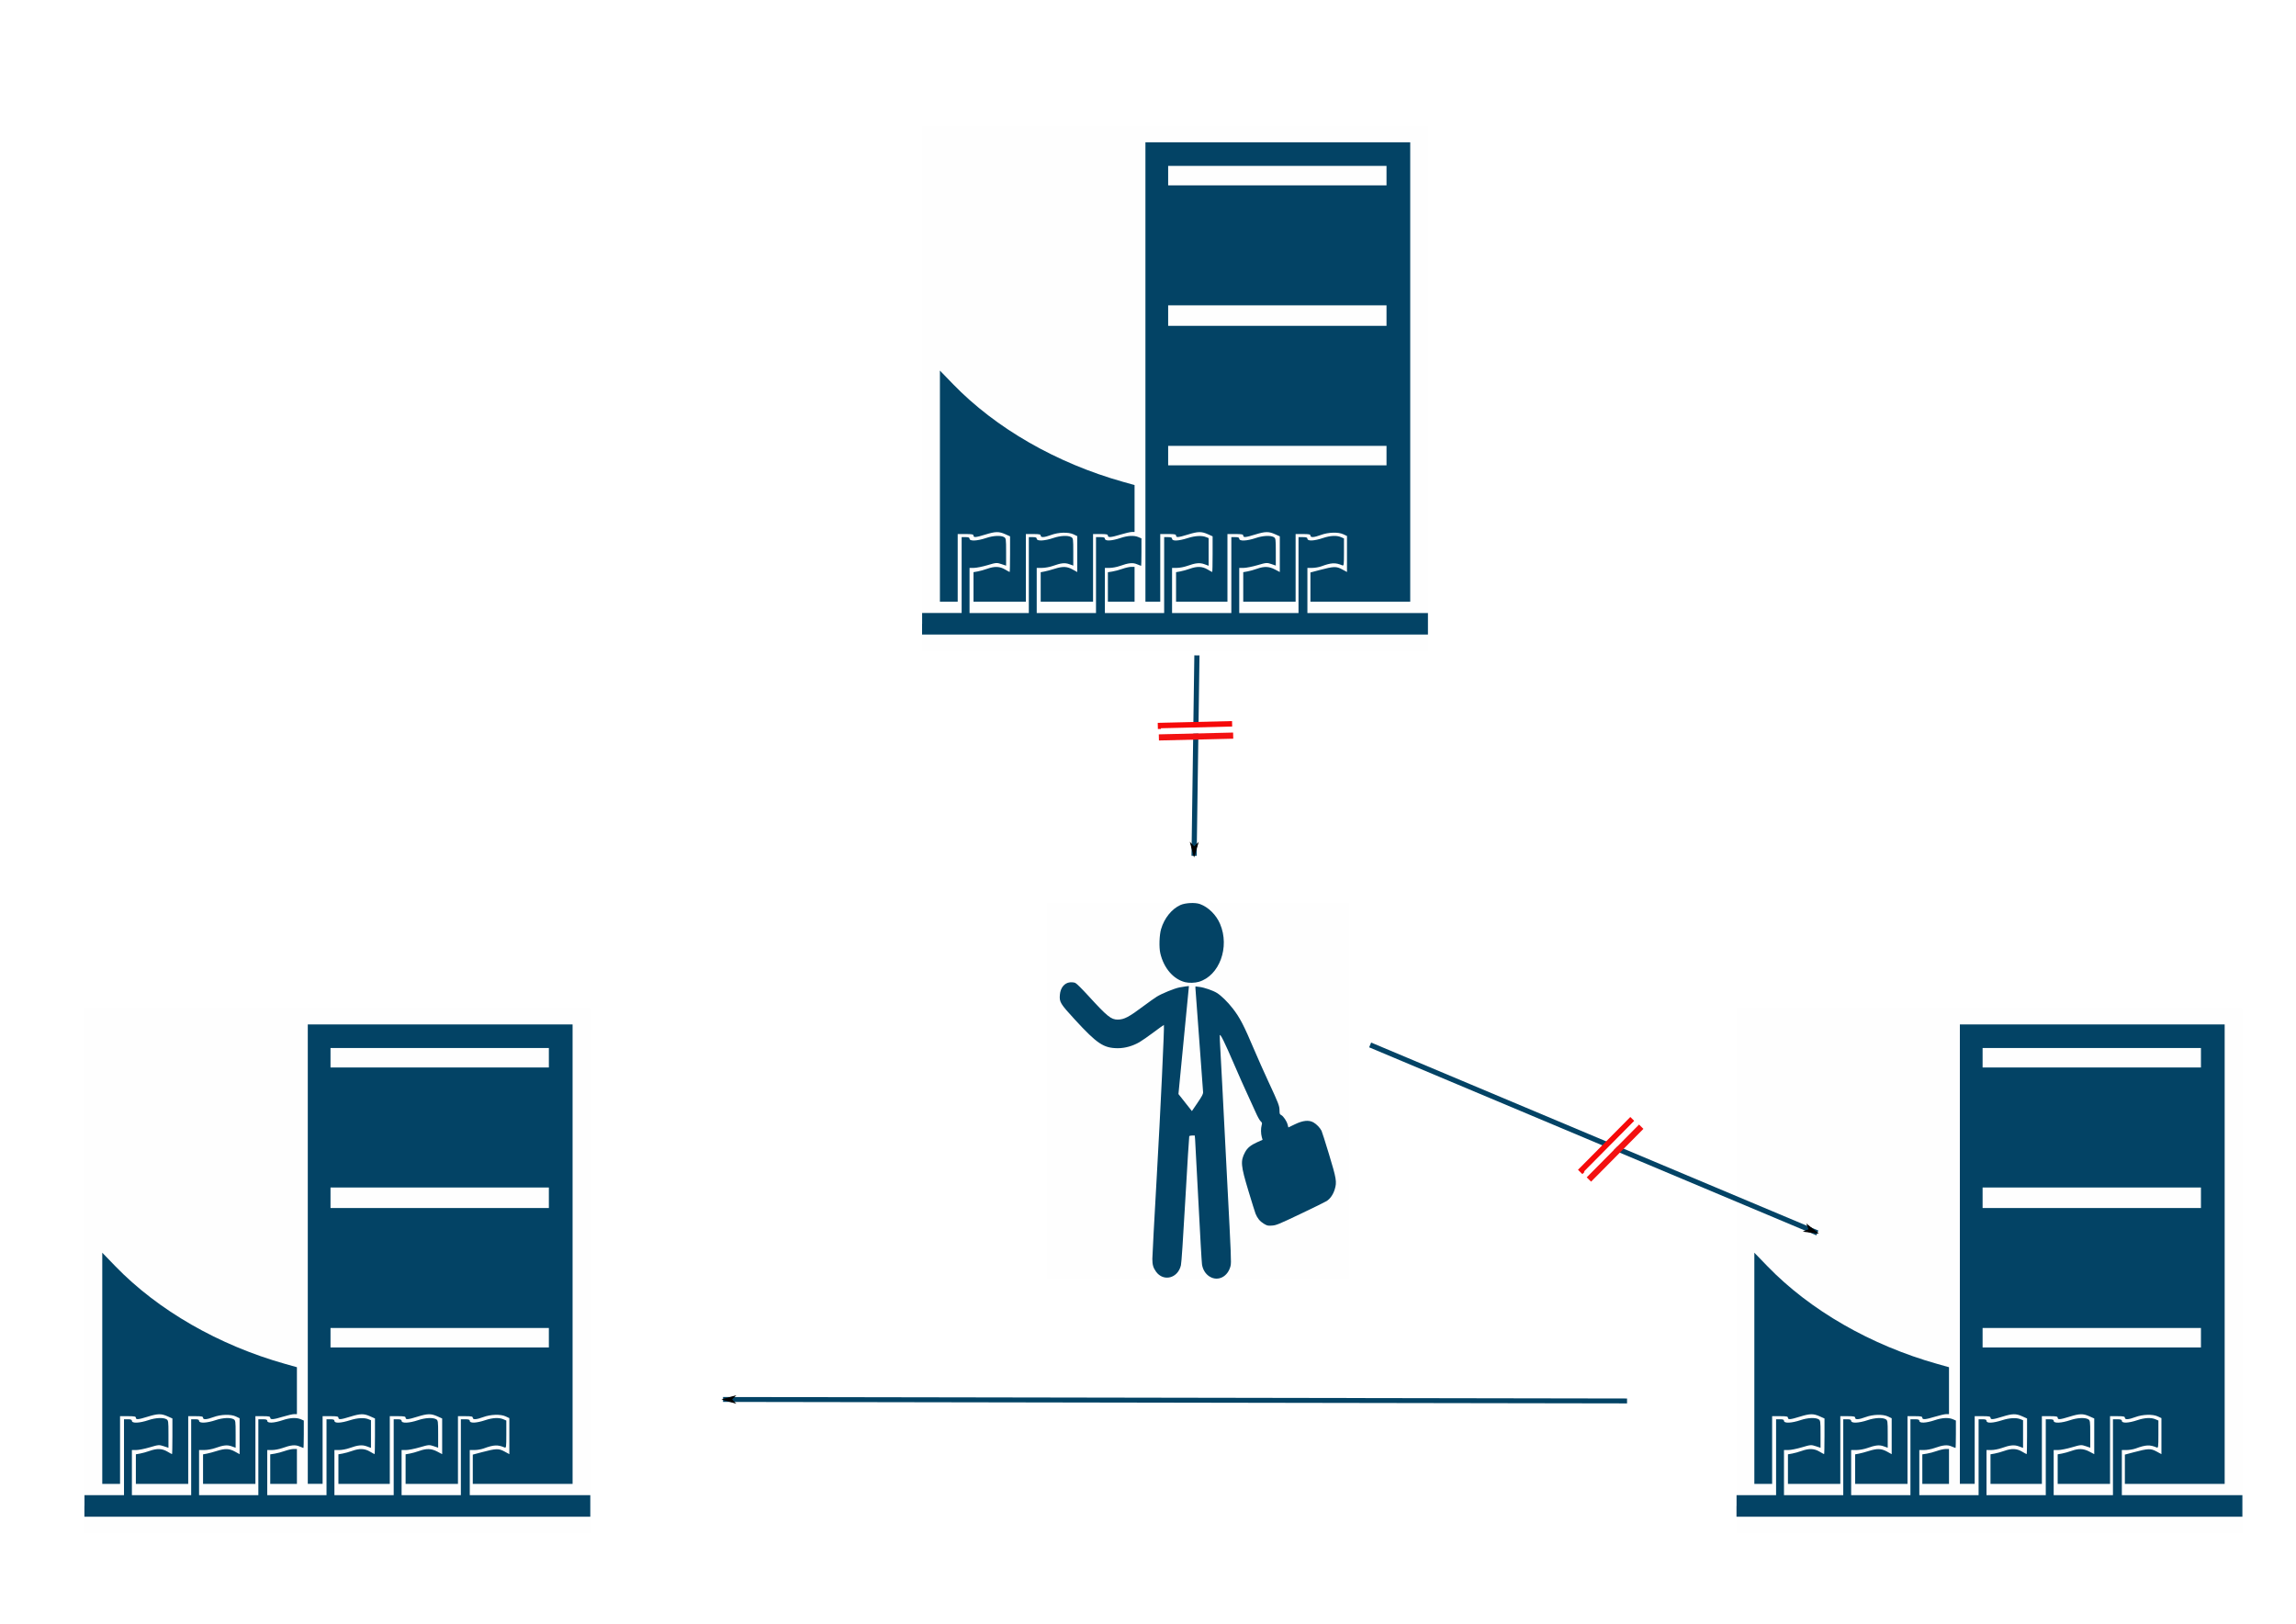 <?xml version="1.0" encoding="UTF-8" standalone="no"?>
<!-- Created with Inkscape (http://www.inkscape.org/) -->

<svg
   xmlns:dc="http://purl.org/dc/elements/1.1/"
   xmlns:cc="http://creativecommons.org/ns#"
   xmlns:rdf="http://www.w3.org/1999/02/22-rdf-syntax-ns#"
   xmlns:svg="http://www.w3.org/2000/svg"
   xmlns="http://www.w3.org/2000/svg"
   xmlns:sodipodi="http://sodipodi.sourceforge.net/DTD/sodipodi-0.dtd"
   xmlns:inkscape="http://www.inkscape.org/namespaces/inkscape"
   width="1052.362"
   height="744.094"
   id="svg2"
   version="1.1"
   inkscape:version="0.91 r13725"
   sodipodi:docname="osoe-Careers.And.Assignments.People.Change.Of.Organisations.003.en.svg">
  <defs
     id="defs4">
    <inkscape:path-effect
       effect="spiro"
       id="path-effect5583"
       is_visible="true" />
    <marker
       inkscape:stockid="Arrow1Mend"
       orient="auto"
       refY="0"
       refX="0"
       id="Arrow1Mend"
       style="overflow:visible">
      <path
         id="path4274"
         d="M 0,0 5,-5 -12.5,0 5,5 0,0 z"
         style="fill-rule:evenodd;stroke:#000000;stroke-width:1pt;marker-start:none"
         transform="matrix(-0.4,0,0,-0.4,-4,0)"
         inkscape:connector-curvature="0" />
    </marker>
    <marker
       inkscape:stockid="Arrow1Lend"
       orient="auto"
       refY="0"
       refX="0"
       id="Arrow1Lend"
       style="overflow:visible">
      <path
         id="path4268"
         d="M 0,0 5,-5 -12.5,0 5,5 0,0 z"
         style="fill-rule:evenodd;stroke:#000000;stroke-width:1pt;marker-start:none"
         transform="matrix(-0.8,0,0,-0.8,-10,0)"
         inkscape:connector-curvature="0" />
    </marker>
    <inkscape:path-effect
       effect="spiro"
       id="path-effect5583-3"
       is_visible="true" />
    <inkscape:path-effect
       effect="spiro"
       id="path-effect5583-33"
       is_visible="true" />
    <inkscape:path-effect
       effect="spiro"
       id="path-effect5583-33-6"
       is_visible="true" />
    <inkscape:path-effect
       effect="spiro"
       id="path-effect5583-3-0"
       is_visible="true" />
    <inkscape:path-effect
       effect="spiro"
       id="path-effect5583-4"
       is_visible="true" />
    <inkscape:path-effect
       effect="spiro"
       id="path-effect5583-1"
       is_visible="true" />
    <inkscape:path-effect
       effect="spiro"
       id="path-effect5583-3-7"
       is_visible="true" />
    <inkscape:path-effect
       effect="spiro"
       id="path-effect5583-33-5"
       is_visible="true" />
  </defs>
  <sodipodi:namedview
     id="base"
     pagecolor="#ffffff"
     bordercolor="#666666"
     borderopacity="1.0"
     inkscape:pageopacity="0.0"
     inkscape:pageshadow="2"
     inkscape:zoom="0.68539683"
     inkscape:cx="418.36054"
     inkscape:cy="372.04724"
     inkscape:document-units="px"
     inkscape:current-layer="layer1"
     showgrid="false"
     inkscape:window-width="1366"
     inkscape:window-height="705"
     inkscape:window-x="-8"
     inkscape:window-y="-8"
     inkscape:window-maximized="1" />
  <g
     inkscape:label="Calque 1"
     inkscape:groupmode="layer"
     id="layer1"
     transform="translate(0,-308.268)">
    <path
       style="fill:none;stroke:#034365;stroke-width:2.251;stroke-linecap:butt;stroke-linejoin:miter;stroke-miterlimit:4;stroke-dasharray:none;stroke-opacity:1;marker-start:none;marker-end:url(#Arrow1Lend)"
       d="M 745.75,950.282 331.397,949.598"
       id="path4068"
       inkscape:connector-type="polyline"
       inkscape:connector-curvature="0" />
    <path
       style="fill:none;stroke:#034365;stroke-width:2.368;stroke-linecap:butt;stroke-linejoin:miter;stroke-miterlimit:4;stroke-dasharray:none;stroke-opacity:1;marker-end:url(#Arrow1Lend)"
       d="m 548.599,608.62 -1.299,91.852"
       id="path4070"
       inkscape:connector-type="polyline"
       inkscape:connector-curvature="0"
       inkscape:transform-center-x="-91.767605"
       inkscape:transform-center-y="10.890786" />
    <g
       id="g4277"
       transform="matrix(0.721,0.693,-0.693,0.721,561.422,-274.404)"
       inkscape:transform-center-x="-65.655395">
      <path
         inkscape:connector-curvature="0"
         inkscape:original-d="m 636.0984,657.01399 c -22.65464,24.19539 -23.98724,24.19539 -23.98724,24.19539"
         inkscape:path-effect="#path-effect5583"
         id="path5581"
         d="m 636.098,657.014 -23.987,24.195"
         style="fill:none;stroke:#f60909;stroke-width:2.817;stroke-linecap:butt;stroke-linejoin:miter;stroke-miterlimit:4;stroke-dasharray:none;stroke-opacity:1" />
      <path
         inkscape:connector-curvature="0"
         inkscape:original-d="m 638.87023,657.77442 c -22.65462,24.19542 -23.98726,24.19542 -23.98726,24.19542"
         inkscape:path-effect="#path-effect5583-3"
         id="path5581-1"
         d="m 638.87,657.774 -23.987,24.195"
         style="fill:#ffffff;stroke:#ffffff;stroke-width:2.817;stroke-linecap:butt;stroke-linejoin:miter;stroke-miterlimit:4;stroke-dasharray:none;stroke-opacity:1" />
      <path
         inkscape:connector-curvature="0"
         inkscape:original-d="m 640.09625,660.47048 c -22.65462,24.19541 -23.98724,24.19541 -23.98724,24.19541"
         inkscape:path-effect="#path-effect5583-33"
         id="path5581-8"
         d="m 640.096,660.47 -23.987,24.195"
         style="fill:none;stroke:#f31212;stroke-width:2.817;stroke-linecap:butt;stroke-linejoin:miter;stroke-miterlimit:4;stroke-dasharray:none;stroke-opacity:1" />
    </g>
    <g
       id="g4211"
       transform="translate(8.967,-14.59)">
      <path
         style="fill:#fefefe"
         d="m 413.685,500.857 0,-120.312 115.935,0 115.935,0 0,120.312 0,120.312 -115.935,0 -115.935,0 0,-120.312 z"
         id="path4215"
         inkscape:connector-curvature="0" />
      <path
         style="fill:#034365"
         d="m 413.685,608.715 0,-4.935 9.057,0 9.057,0 0,-17.389 0,-17.389 1.811,0 c 1.308,0 1.811,0.196 1.811,0.705 0,1.239 3.448,1.097 7.632,-0.313 3.187,-1.075 6.659,-1.258 8.151,-0.429 0.922,0.512 0.974,0.876 0.974,6.826 l 0,6.285 -2.192,-0.728 c -2.105,-0.698 -2.359,-0.678 -6.36,0.513 -2.292,0.682 -5.076,1.241 -6.186,1.241 l -2.018,0 0,10.339 0,10.339 13.586,0 13.586,0 0,-17.389 0,-17.389 1.811,0 c 1.308,0 1.811,0.196 1.811,0.705 0,1.225 3.482,1.082 7.632,-0.315 3.189,-1.073 6.66,-1.255 8.151,-0.427 0.922,0.512 0.974,0.876 0.974,6.814 l 0,6.273 -1.854,-0.663 c -2.039,-0.729 -3.708,-0.544 -7.614,0.843 -1.347,0.478 -3.537,0.87 -4.868,0.87 l -2.42,0 0,10.339 0,10.339 13.586,0 13.586,0 0,-17.389 0,-17.389 2.038,0 c 1.51,0 2.038,0.183 2.038,0.705 0,1.202 3.057,1.072 7.145,-0.304 3.315,-1.115 6.244,-1.264 8.213,-0.418 l 1.398,0.601 0,6.288 c 0,3.458 -0.077,6.288 -0.171,6.288 -0.094,0 -0.935,-0.331 -1.869,-0.736 -1.911,-0.829 -3.866,-0.631 -7.856,0.793 -1.361,0.486 -3.461,0.883 -4.667,0.883 l -2.193,0 0,10.339 0,10.339 13.586,0 13.586,0 0,-17.389 0,-17.389 1.811,0 c 1.308,0 1.811,0.196 1.811,0.705 0,1.22 2.87,1.107 7.246,-0.287 3.278,-1.044 6.384,-1.22 8.265,-0.469 l 1.245,0.497 0,6.335 0,6.335 -1.925,-0.705 c -2.149,-0.787 -4.052,-0.596 -7.971,0.804 -1.361,0.486 -3.461,0.883 -4.667,0.883 l -2.193,0 0,10.339 0,10.339 13.586,0 13.586,0 0,-17.389 0,-17.389 1.811,0 c 1.308,0 1.811,0.196 1.811,0.705 0,1.239 3.448,1.097 7.632,-0.313 3.187,-1.075 6.66,-1.258 8.151,-0.429 0.921,0.512 0.974,0.876 0.974,6.804 l 0,6.264 -2.085,-0.712 c -1.984,-0.678 -2.289,-0.652 -6.337,0.534 -2.339,0.686 -5.171,1.247 -6.294,1.247 l -2.041,0 0,10.339 0,10.339 13.586,0 13.586,0 0,-17.389 0,-17.389 2.038,0 c 1.51,0 2.038,0.183 2.038,0.705 0,1.202 3.057,1.072 7.145,-0.304 3.315,-1.115 6.244,-1.264 8.213,-0.418 l 1.398,0.601 0,6.338 c 0,5.851 -0.061,6.312 -0.793,6.002 -3.147,-1.335 -4.938,-1.251 -9.567,0.448 -1.09,0.4 -2.975,0.727 -4.189,0.727 l -2.207,0 0,10.339 0,10.339 27.625,0 27.625,0 0,4.935 0,4.935 -115.935,0 -115.935,0 0,-4.935 z m 8.152,-63.069 0,-52.964 6.001,6.198 c 19.553,20.197 47.423,36.217 77.894,44.776 l 5.321,1.495 0,10.751 0,10.751 -1.269,0 c -0.698,0 -2.99,0.524 -5.095,1.165 -4.457,1.357 -5.864,1.472 -5.864,0.48 0,-0.564 -0.679,-0.705 -3.397,-0.705 l -3.397,0 0,15.509 0,15.509 -12.001,0 -12.001,0 0,-6.762 0,-6.762 1.698,-0.318 c 0.934,-0.175 2.993,-0.727 4.576,-1.227 3.831,-1.21 5.757,-1.146 8.334,0.277 l 2.148,1.186 0,-8.23 0,-8.23 -1.698,-0.811 c -2.323,-1.109 -6.853,-0.987 -10.261,0.276 -3.177,1.178 -4.797,1.275 -4.797,0.287 0,-0.564 -0.679,-0.705 -3.397,-0.705 l -3.397,0 0,15.509 0,15.509 -12.001,0 -12.001,0 0,-6.773 0,-6.773 1.9,-0.333 c 1.045,-0.183 3.013,-0.73 4.373,-1.216 3.386,-1.209 5.759,-1.122 8.152,0.297 1.084,0.643 2.052,1.169 2.151,1.169 0.099,0 0.18,-3.675 0.18,-8.167 l 0,-8.167 -2.235,-0.998 c -2.885,-1.288 -4.469,-1.257 -9.087,0.177 -4.37,1.357 -5.434,1.449 -5.434,0.47 0,-0.568 -0.704,-0.705 -3.623,-0.705 l -3.623,0 0,15.509 0,15.509 -4.076,0 -4.076,0 0,-52.964 z m 76.988,46.203 0,-6.761 2.055,-0.32 c 1.13,-0.176 3.2,-0.729 4.6,-1.228 1.399,-0.5 3.226,-0.908 4.059,-0.908 l 1.514,0 0,7.989 0,7.989 -6.114,0 -6.114,0 0,-6.761 z m 17.209,-98.512 0,-105.273 60.685,0 60.685,0 0,105.273 0,105.273 -22.87,0 -22.87,0 0,-6.703 0,-6.703 4.189,-1.108 c 6.5,-1.72 7.679,-1.758 10.306,-0.332 l 2.261,1.227 0,-8.253 0,-8.253 -1.698,-0.794 c -2.313,-1.082 -6.861,-0.94 -10.261,0.321 -3.177,1.178 -4.797,1.275 -4.797,0.287 0,-0.564 -0.679,-0.705 -3.397,-0.705 l -3.397,0 0,15.509 0,15.509 -12.001,0 -12.001,0 0,-6.773 0,-6.773 1.9,-0.333 c 1.045,-0.183 3.013,-0.73 4.373,-1.216 3.343,-1.194 5.547,-1.113 8.234,0.3 l 2.249,1.183 0,-8.175 0,-8.175 -2.235,-0.998 c -2.885,-1.288 -4.469,-1.257 -9.087,0.177 -4.37,1.357 -5.434,1.449 -5.434,0.47 0,-0.568 -0.704,-0.705 -3.623,-0.705 l -3.623,0 0,15.509 0,15.509 -11.775,0 -11.775,0 0,-6.773 0,-6.773 1.9,-0.333 c 1.045,-0.183 3.013,-0.73 4.373,-1.216 3.386,-1.209 5.759,-1.122 8.152,0.297 1.084,0.643 2.052,1.169 2.151,1.169 0.099,0 0.18,-3.675 0.18,-8.167 l 0,-8.167 -2.235,-0.998 c -2.885,-1.288 -4.469,-1.257 -9.087,0.177 -4.37,1.357 -5.434,1.449 -5.434,0.47 0,-0.568 -0.704,-0.705 -3.623,-0.705 l -3.623,0 0,15.509 0,15.509 -3.397,0 -3.397,0 0,-105.273 z m 110.501,38.303 0,-4.465 -50.042,0 -50.042,0 0,4.465 0,4.465 50.042,0 50.042,0 0,-4.465 z m 0,-64.151 0,-4.7 -50.042,0 -50.042,0 0,4.7 0,4.7 50.042,0 50.042,0 0,-4.7 z m 0,-64.151 0,-4.465 -50.042,0 -50.042,0 0,4.465 0,4.465 50.042,0 50.042,0 0,-4.465 z"
         id="path4213"
         inkscape:connector-curvature="0" />
    </g>
    <g
       id="g4211-6"
       transform="translate(382.26,389.667)">
      <path
         style="fill:#fefefe"
         d="m 413.685,500.857 0,-120.312 115.935,0 115.935,0 0,120.312 0,120.312 -115.935,0 -115.935,0 0,-120.312 z"
         id="path4215-9"
         inkscape:connector-curvature="0" />
      <path
         style="fill:#034365"
         d="m 413.685,608.715 0,-4.935 9.057,0 9.057,0 0,-17.389 0,-17.389 1.811,0 c 1.308,0 1.811,0.196 1.811,0.705 0,1.239 3.448,1.097 7.632,-0.313 3.187,-1.075 6.659,-1.258 8.151,-0.429 0.922,0.512 0.974,0.876 0.974,6.826 l 0,6.285 -2.192,-0.728 c -2.105,-0.698 -2.359,-0.678 -6.36,0.513 -2.292,0.682 -5.076,1.241 -6.186,1.241 l -2.018,0 0,10.339 0,10.339 13.586,0 13.586,0 0,-17.389 0,-17.389 1.811,0 c 1.308,0 1.811,0.196 1.811,0.705 0,1.225 3.482,1.082 7.632,-0.315 3.189,-1.073 6.66,-1.255 8.151,-0.427 0.922,0.512 0.974,0.876 0.974,6.814 l 0,6.273 -1.854,-0.663 c -2.039,-0.729 -3.708,-0.544 -7.614,0.843 -1.347,0.478 -3.537,0.87 -4.868,0.87 l -2.42,0 0,10.339 0,10.339 13.586,0 13.586,0 0,-17.389 0,-17.389 2.038,0 c 1.51,0 2.038,0.183 2.038,0.705 0,1.202 3.057,1.072 7.145,-0.304 3.315,-1.115 6.244,-1.264 8.213,-0.418 l 1.398,0.601 0,6.288 c 0,3.458 -0.077,6.288 -0.171,6.288 -0.094,0 -0.935,-0.331 -1.869,-0.736 -1.911,-0.829 -3.866,-0.631 -7.856,0.793 -1.361,0.486 -3.461,0.883 -4.667,0.883 l -2.193,0 0,10.339 0,10.339 13.586,0 13.586,0 0,-17.389 0,-17.389 1.811,0 c 1.308,0 1.811,0.196 1.811,0.705 0,1.22 2.87,1.107 7.246,-0.287 3.278,-1.044 6.384,-1.22 8.265,-0.469 l 1.245,0.497 0,6.335 0,6.335 -1.925,-0.705 c -2.149,-0.787 -4.052,-0.596 -7.971,0.804 -1.361,0.486 -3.461,0.883 -4.667,0.883 l -2.193,0 0,10.339 0,10.339 13.586,0 13.586,0 0,-17.389 0,-17.389 1.811,0 c 1.308,0 1.811,0.196 1.811,0.705 0,1.239 3.448,1.097 7.632,-0.313 3.187,-1.075 6.66,-1.258 8.151,-0.429 0.921,0.512 0.974,0.876 0.974,6.804 l 0,6.264 -2.085,-0.712 c -1.984,-0.678 -2.289,-0.652 -6.337,0.534 -2.339,0.686 -5.171,1.247 -6.294,1.247 l -2.041,0 0,10.339 0,10.339 13.586,0 13.586,0 0,-17.389 0,-17.389 2.038,0 c 1.51,0 2.038,0.183 2.038,0.705 0,1.202 3.057,1.072 7.145,-0.304 3.315,-1.115 6.244,-1.264 8.213,-0.418 l 1.398,0.601 0,6.338 c 0,5.851 -0.061,6.312 -0.793,6.002 -3.147,-1.335 -4.938,-1.251 -9.567,0.448 -1.09,0.4 -2.975,0.727 -4.189,0.727 l -2.207,0 0,10.339 0,10.339 27.625,0 27.625,0 0,4.935 0,4.935 -115.935,0 -115.935,0 0,-4.935 z m 8.152,-63.069 0,-52.964 6.001,6.198 c 19.553,20.197 47.423,36.217 77.894,44.776 l 5.321,1.495 0,10.751 0,10.751 -1.269,0 c -0.698,0 -2.99,0.524 -5.095,1.165 -4.457,1.357 -5.864,1.472 -5.864,0.48 0,-0.564 -0.679,-0.705 -3.397,-0.705 l -3.397,0 0,15.509 0,15.509 -12.001,0 -12.001,0 0,-6.762 0,-6.762 1.698,-0.318 c 0.934,-0.175 2.993,-0.727 4.576,-1.227 3.831,-1.21 5.757,-1.146 8.334,0.277 l 2.148,1.186 0,-8.23 0,-8.23 -1.698,-0.811 c -2.323,-1.109 -6.853,-0.987 -10.261,0.276 -3.177,1.178 -4.797,1.275 -4.797,0.287 0,-0.564 -0.679,-0.705 -3.397,-0.705 l -3.397,0 0,15.509 0,15.509 -12.001,0 -12.001,0 0,-6.773 0,-6.773 1.9,-0.333 c 1.045,-0.183 3.013,-0.73 4.373,-1.216 3.386,-1.209 5.759,-1.122 8.152,0.297 1.084,0.643 2.052,1.169 2.151,1.169 0.099,0 0.18,-3.675 0.18,-8.167 l 0,-8.167 -2.235,-0.998 c -2.885,-1.288 -4.469,-1.257 -9.087,0.177 -4.37,1.357 -5.434,1.449 -5.434,0.47 0,-0.568 -0.704,-0.705 -3.623,-0.705 l -3.623,0 0,15.509 0,15.509 -4.076,0 -4.076,0 0,-52.964 z m 76.988,46.203 0,-6.761 2.055,-0.32 c 1.13,-0.176 3.2,-0.729 4.6,-1.228 1.399,-0.5 3.226,-0.908 4.059,-0.908 l 1.514,0 0,7.989 0,7.989 -6.114,0 -6.114,0 0,-6.761 z m 17.209,-98.512 0,-105.273 60.685,0 60.685,0 0,105.273 0,105.273 -22.87,0 -22.87,0 0,-6.703 0,-6.703 4.189,-1.108 c 6.5,-1.72 7.679,-1.758 10.306,-0.332 l 2.261,1.227 0,-8.253 0,-8.253 -1.698,-0.794 c -2.313,-1.082 -6.861,-0.94 -10.261,0.321 -3.177,1.178 -4.797,1.275 -4.797,0.287 0,-0.564 -0.679,-0.705 -3.397,-0.705 l -3.397,0 0,15.509 0,15.509 -12.001,0 -12.001,0 0,-6.773 0,-6.773 1.9,-0.333 c 1.045,-0.183 3.013,-0.73 4.373,-1.216 3.343,-1.194 5.547,-1.113 8.234,0.3 l 2.249,1.183 0,-8.175 0,-8.175 -2.235,-0.998 c -2.885,-1.288 -4.469,-1.257 -9.087,0.177 -4.37,1.357 -5.434,1.449 -5.434,0.47 0,-0.568 -0.704,-0.705 -3.623,-0.705 l -3.623,0 0,15.509 0,15.509 -11.775,0 -11.775,0 0,-6.773 0,-6.773 1.9,-0.333 c 1.045,-0.183 3.013,-0.73 4.373,-1.216 3.386,-1.209 5.759,-1.122 8.152,0.297 1.084,0.643 2.052,1.169 2.151,1.169 0.099,0 0.18,-3.675 0.18,-8.167 l 0,-8.167 -2.235,-0.998 c -2.885,-1.288 -4.469,-1.257 -9.087,0.177 -4.37,1.357 -5.434,1.449 -5.434,0.47 0,-0.568 -0.704,-0.705 -3.623,-0.705 l -3.623,0 0,15.509 0,15.509 -3.397,0 -3.397,0 0,-105.273 z m 110.501,38.303 0,-4.465 -50.042,0 -50.042,0 0,4.465 0,4.465 50.042,0 50.042,0 0,-4.465 z m 0,-64.151 0,-4.7 -50.042,0 -50.042,0 0,4.7 0,4.7 50.042,0 50.042,0 0,-4.7 z m 0,-64.151 0,-4.465 -50.042,0 -50.042,0 0,4.465 0,4.465 50.042,0 50.042,0 0,-4.465 z"
         id="path4213-9"
         inkscape:connector-curvature="0" />
    </g>
    <g
       id="g4211-2"
       transform="translate(-374.965,389.667)">
      <path
         style="fill:#fefefe"
         d="m 413.685,500.857 0,-120.312 115.935,0 115.935,0 0,120.312 0,120.312 -115.935,0 -115.935,0 0,-120.312 z"
         id="path4215-5"
         inkscape:connector-curvature="0" />
      <path
         style="fill:#034365"
         d="m 413.685,608.715 0,-4.935 9.057,0 9.057,0 0,-17.389 0,-17.389 1.811,0 c 1.308,0 1.811,0.196 1.811,0.705 0,1.239 3.448,1.097 7.632,-0.313 3.187,-1.075 6.659,-1.258 8.151,-0.429 0.922,0.512 0.974,0.876 0.974,6.826 l 0,6.285 -2.192,-0.728 c -2.105,-0.698 -2.359,-0.678 -6.36,0.513 -2.292,0.682 -5.076,1.241 -6.186,1.241 l -2.018,0 0,10.339 0,10.339 13.586,0 13.586,0 0,-17.389 0,-17.389 1.811,0 c 1.308,0 1.811,0.196 1.811,0.705 0,1.225 3.482,1.082 7.632,-0.315 3.189,-1.073 6.66,-1.255 8.151,-0.427 0.922,0.512 0.974,0.876 0.974,6.814 l 0,6.273 -1.854,-0.663 c -2.039,-0.729 -3.708,-0.544 -7.614,0.843 -1.347,0.478 -3.537,0.87 -4.868,0.87 l -2.42,0 0,10.339 0,10.339 13.586,0 13.586,0 0,-17.389 0,-17.389 2.038,0 c 1.51,0 2.038,0.183 2.038,0.705 0,1.202 3.057,1.072 7.145,-0.304 3.315,-1.115 6.244,-1.264 8.213,-0.418 l 1.398,0.601 0,6.288 c 0,3.458 -0.077,6.288 -0.171,6.288 -0.094,0 -0.935,-0.331 -1.869,-0.736 -1.911,-0.829 -3.866,-0.631 -7.856,0.793 -1.361,0.486 -3.461,0.883 -4.667,0.883 l -2.193,0 0,10.339 0,10.339 13.586,0 13.586,0 0,-17.389 0,-17.389 1.811,0 c 1.308,0 1.811,0.196 1.811,0.705 0,1.22 2.87,1.107 7.246,-0.287 3.278,-1.044 6.384,-1.22 8.265,-0.469 l 1.245,0.497 0,6.335 0,6.335 -1.925,-0.705 c -2.149,-0.787 -4.052,-0.596 -7.971,0.804 -1.361,0.486 -3.461,0.883 -4.667,0.883 l -2.193,0 0,10.339 0,10.339 13.586,0 13.586,0 0,-17.389 0,-17.389 1.811,0 c 1.308,0 1.811,0.196 1.811,0.705 0,1.239 3.448,1.097 7.632,-0.313 3.187,-1.075 6.66,-1.258 8.151,-0.429 0.921,0.512 0.974,0.876 0.974,6.804 l 0,6.264 -2.085,-0.712 c -1.984,-0.678 -2.289,-0.652 -6.337,0.534 -2.339,0.686 -5.171,1.247 -6.294,1.247 l -2.041,0 0,10.339 0,10.339 13.586,0 13.586,0 0,-17.389 0,-17.389 2.038,0 c 1.51,0 2.038,0.183 2.038,0.705 0,1.202 3.057,1.072 7.145,-0.304 3.315,-1.115 6.244,-1.264 8.213,-0.418 l 1.398,0.601 0,6.338 c 0,5.851 -0.061,6.312 -0.793,6.002 -3.147,-1.335 -4.938,-1.251 -9.567,0.448 -1.09,0.4 -2.975,0.727 -4.189,0.727 l -2.207,0 0,10.339 0,10.339 27.625,0 27.625,0 0,4.935 0,4.935 -115.935,0 -115.935,0 0,-4.935 z m 8.152,-63.069 0,-52.964 6.001,6.198 c 19.553,20.197 47.423,36.217 77.894,44.776 l 5.321,1.495 0,10.751 0,10.751 -1.269,0 c -0.698,0 -2.99,0.524 -5.095,1.165 -4.457,1.357 -5.864,1.472 -5.864,0.48 0,-0.564 -0.679,-0.705 -3.397,-0.705 l -3.397,0 0,15.509 0,15.509 -12.001,0 -12.001,0 0,-6.762 0,-6.762 1.698,-0.318 c 0.934,-0.175 2.993,-0.727 4.576,-1.227 3.831,-1.21 5.757,-1.146 8.334,0.277 l 2.148,1.186 0,-8.23 0,-8.23 -1.698,-0.811 c -2.323,-1.109 -6.853,-0.987 -10.261,0.276 -3.177,1.178 -4.797,1.275 -4.797,0.287 0,-0.564 -0.679,-0.705 -3.397,-0.705 l -3.397,0 0,15.509 0,15.509 -12.001,0 -12.001,0 0,-6.773 0,-6.773 1.9,-0.333 c 1.045,-0.183 3.013,-0.73 4.373,-1.216 3.386,-1.209 5.759,-1.122 8.152,0.297 1.084,0.643 2.052,1.169 2.151,1.169 0.099,0 0.18,-3.675 0.18,-8.167 l 0,-8.167 -2.235,-0.998 c -2.885,-1.288 -4.469,-1.257 -9.087,0.177 -4.37,1.357 -5.434,1.449 -5.434,0.47 0,-0.568 -0.704,-0.705 -3.623,-0.705 l -3.623,0 0,15.509 0,15.509 -4.076,0 -4.076,0 0,-52.964 z m 76.988,46.203 0,-6.761 2.055,-0.32 c 1.13,-0.176 3.2,-0.729 4.6,-1.228 1.399,-0.5 3.226,-0.908 4.059,-0.908 l 1.514,0 0,7.989 0,7.989 -6.114,0 -6.114,0 0,-6.761 z m 17.209,-98.512 0,-105.273 60.685,0 60.685,0 0,105.273 0,105.273 -22.87,0 -22.87,0 0,-6.703 0,-6.703 4.189,-1.108 c 6.5,-1.72 7.679,-1.758 10.306,-0.332 l 2.261,1.227 0,-8.253 0,-8.253 -1.698,-0.794 c -2.313,-1.082 -6.861,-0.94 -10.261,0.321 -3.177,1.178 -4.797,1.275 -4.797,0.287 0,-0.564 -0.679,-0.705 -3.397,-0.705 l -3.397,0 0,15.509 0,15.509 -12.001,0 -12.001,0 0,-6.773 0,-6.773 1.9,-0.333 c 1.045,-0.183 3.013,-0.73 4.373,-1.216 3.343,-1.194 5.547,-1.113 8.234,0.3 l 2.249,1.183 0,-8.175 0,-8.175 -2.235,-0.998 c -2.885,-1.288 -4.469,-1.257 -9.087,0.177 -4.37,1.357 -5.434,1.449 -5.434,0.47 0,-0.568 -0.704,-0.705 -3.623,-0.705 l -3.623,0 0,15.509 0,15.509 -11.775,0 -11.775,0 0,-6.773 0,-6.773 1.9,-0.333 c 1.045,-0.183 3.013,-0.73 4.373,-1.216 3.386,-1.209 5.759,-1.122 8.152,0.297 1.084,0.643 2.052,1.169 2.151,1.169 0.099,0 0.18,-3.675 0.18,-8.167 l 0,-8.167 -2.235,-0.998 c -2.885,-1.288 -4.469,-1.257 -9.087,0.177 -4.37,1.357 -5.434,1.449 -5.434,0.47 0,-0.568 -0.704,-0.705 -3.623,-0.705 l -3.623,0 0,15.509 0,15.509 -3.397,0 -3.397,0 0,-105.273 z m 110.501,38.303 0,-4.465 -50.042,0 -50.042,0 0,4.465 0,4.465 50.042,0 50.042,0 0,-4.465 z m 0,-64.151 0,-4.7 -50.042,0 -50.042,0 0,4.7 0,4.7 50.042,0 50.042,0 0,-4.7 z m 0,-64.151 0,-4.465 -50.042,0 -50.042,0 0,4.465 0,4.465 50.042,0 50.042,0 0,-4.465 z"
         id="path4213-8"
         inkscape:connector-curvature="0" />
    </g>
    <g
       id="g4270"
       transform="matrix(0.519,0,0,0.562,268.075,331.087)">
      <path
         style="fill:#fefefe"
         d="m 407.849,848.83 0,-153.14 133.443,0 133.443,0 0,153.14 0,153.14 -133.443,0 -133.443,0 0,-153.14 z"
         id="path4275"
         inkscape:connector-curvature="0" />
      <path
         style="fill:#034365"
         d="m 551.684,1000.325 c -3.56,-2.072 -5.96,-5.616 -6.676,-9.858 -0.293,-1.734 -1.716,-24.688 -3.163,-51.009 -1.447,-26.321 -2.767,-49.269 -2.933,-50.997 l -0.302,-3.141 -2.277,0 c -1.253,0 -2.419,0.263 -2.592,0.585 -0.173,0.322 -1.721,23.405 -3.439,51.296 -2.054,33.352 -3.393,51.802 -3.912,53.897 -2.657,10.737 -15.514,13.715 -22.092,5.118 -2.415,-3.157 -3.143,-5.556 -3.143,-10.358 0,-2.302 1.769,-32.797 3.931,-67.766 3.26,-52.729 6.812,-122.337 6.274,-122.954 -0.075,-0.086 -4.103,2.582 -8.95,5.931 -4.847,3.348 -10.545,7.009 -12.661,8.135 -5.949,3.166 -12.774,4.932 -19.025,4.921 -12.563,-0.021 -18.334,-3.564 -38.036,-23.356 -12.885,-12.943 -13.74,-14.249 -13.208,-20.165 0.519,-5.77 3.975,-9.709 8.933,-10.181 1.526,-0.145 3.606,0.051 4.621,0.435 1.12,0.424 5.811,4.702 11.917,10.868 16.378,16.537 19.798,19.086 25.584,19.071 5.723,-0.015 9.861,-2.029 23.321,-11.351 4.157,-2.879 9.2,-6.179 11.207,-7.332 4.509,-2.592 15.521,-6.739 20.069,-7.558 3.138,-0.565 8.361,-1.221 8.325,-1.046 -0.009,0.042 -2.094,19.862 -4.634,44.044 l -4.618,43.968 5.943,6.941 5.943,6.941 4.946,-6.727 c 3.812,-5.185 4.946,-7.133 4.946,-8.497 0,-0.973 -1.525,-20.093 -3.388,-42.489 -1.864,-22.395 -3.388,-41.445 -3.388,-42.332 l 0,-1.613 3.519,0.402 c 4.392,0.502 11.958,2.915 15.46,4.931 3.845,2.214 9.48,7.312 13.946,12.617 6.327,7.516 9.753,13.608 19.081,33.934 3.02,6.58 8.475,17.893 12.122,25.141 9.297,18.471 10.066,20.301 10.113,24.05 0.036,2.842 0.173,3.193 1.494,3.821 1.969,0.937 4.951,5.049 5.676,7.828 0.326,1.249 0.615,2.27 0.642,2.27 0.027,0 2.512,-1.105 5.521,-2.454 7.372,-3.307 12.605,-3.801 16.756,-1.582 2.684,1.434 5.559,4.199 7.015,6.743 0.381,0.666 3.304,9.146 6.496,18.843 6.679,20.293 7.146,22.908 5.166,28.926 -1.399,4.253 -4.048,7.764 -7.253,9.612 -1.308,0.754 -11.761,5.493 -23.229,10.53 -19.177,8.424 -21.177,9.179 -24.921,9.414 -3.745,0.235 -4.336,0.106 -7.399,-1.624 -3.291,-1.859 -5.534,-4.405 -7.155,-8.12 -0.431,-0.987 -3.209,-9.197 -6.173,-18.245 -6.917,-21.111 -7.25,-24.609 -3.039,-31.905 2.01,-3.482 5.003,-5.736 10.805,-8.137 l 4.633,-1.917 -0.685,-2.201 c -0.855,-2.747 -0.917,-7.093 -0.137,-9.658 0.555,-1.828 0.491,-2.045 -1,-3.384 -0.876,-0.787 -2.82,-4.053 -4.319,-7.258 -1.499,-3.205 -4.722,-9.731 -7.163,-14.501 -2.44,-4.771 -7.798,-15.9 -11.905,-24.732 -8.266,-17.774 -12.306,-25.3 -12.61,-23.488 -0.104,0.617 0.19,6.807 0.653,13.754 0.463,6.947 1.183,19.361 1.6,27.586 0.417,8.225 2.405,43.924 4.416,79.33 3.377,59.451 3.599,64.601 2.894,67.324 -2.296,8.872 -11.142,13.036 -18.543,8.729 z M 530.085,760.283 c -10.406,-2.397 -18.838,-11.469 -21.903,-23.565 -1.22,-4.817 -0.876,-14.808 0.679,-19.701 2.83,-8.905 9.354,-16.409 17.073,-19.637 4.322,-1.807 13,-2.213 17.221,-0.805 7.456,2.487 14.375,8.792 17.801,16.22 8.725,18.917 -0.582,42.283 -18.806,47.215 -3.442,0.931 -8.693,1.05 -12.066,0.274 z"
         id="path4272"
         inkscape:connector-curvature="0" />
    </g>
    <path
       style="fill:none;stroke:#034365;stroke-width:2.369;stroke-linecap:butt;stroke-linejoin:miter;stroke-miterlimit:4;stroke-dasharray:none;stroke-opacity:1;marker-start:none;marker-end:url(#Arrow1Lend)"
       d="m 627.999,787.13 204.99,86.162"
       id="path4074"
       inkscape:connector-type="polyline"
       inkscape:connector-curvature="0" />
    <g
       id="g4277-2"
       transform="translate(112.155,164.13)">
      <path
         inkscape:connector-curvature="0"
         inkscape:original-d="m 636.0984,657.01399 c -22.65464,24.19539 -23.98724,24.19539 -23.98724,24.19539"
         inkscape:path-effect="#path-effect5583-1"
         id="path5581-7"
         d="m 636.098,657.014 -23.987,24.195"
         style="fill:none;stroke:#f60909;stroke-width:2.817;stroke-linecap:butt;stroke-linejoin:miter;stroke-miterlimit:4;stroke-dasharray:none;stroke-opacity:1" />
      <path
         inkscape:connector-curvature="0"
         inkscape:original-d="m 638.87023,657.77442 c -22.65462,24.19542 -23.98726,24.19542 -23.98726,24.19542"
         inkscape:path-effect="#path-effect5583-3-7"
         id="path5581-1-9"
         d="m 638.87,657.774 -23.987,24.195"
         style="fill:#ffffff;stroke:#ffffff;stroke-width:2.817;stroke-linecap:butt;stroke-linejoin:miter;stroke-miterlimit:4;stroke-dasharray:none;stroke-opacity:1" />
      <path
         inkscape:connector-curvature="0"
         inkscape:original-d="m 640.09625,660.47048 c -22.65462,24.19541 -23.98724,24.19541 -23.98724,24.19541"
         inkscape:path-effect="#path-effect5583-33-5"
         id="path5581-8-90"
         d="m 640.096,660.47 -23.987,24.195"
         style="fill:none;stroke:#f31212;stroke-width:2.817;stroke-linecap:butt;stroke-linejoin:miter;stroke-miterlimit:4;stroke-dasharray:none;stroke-opacity:1" />
    </g>
  </g>
</svg>
